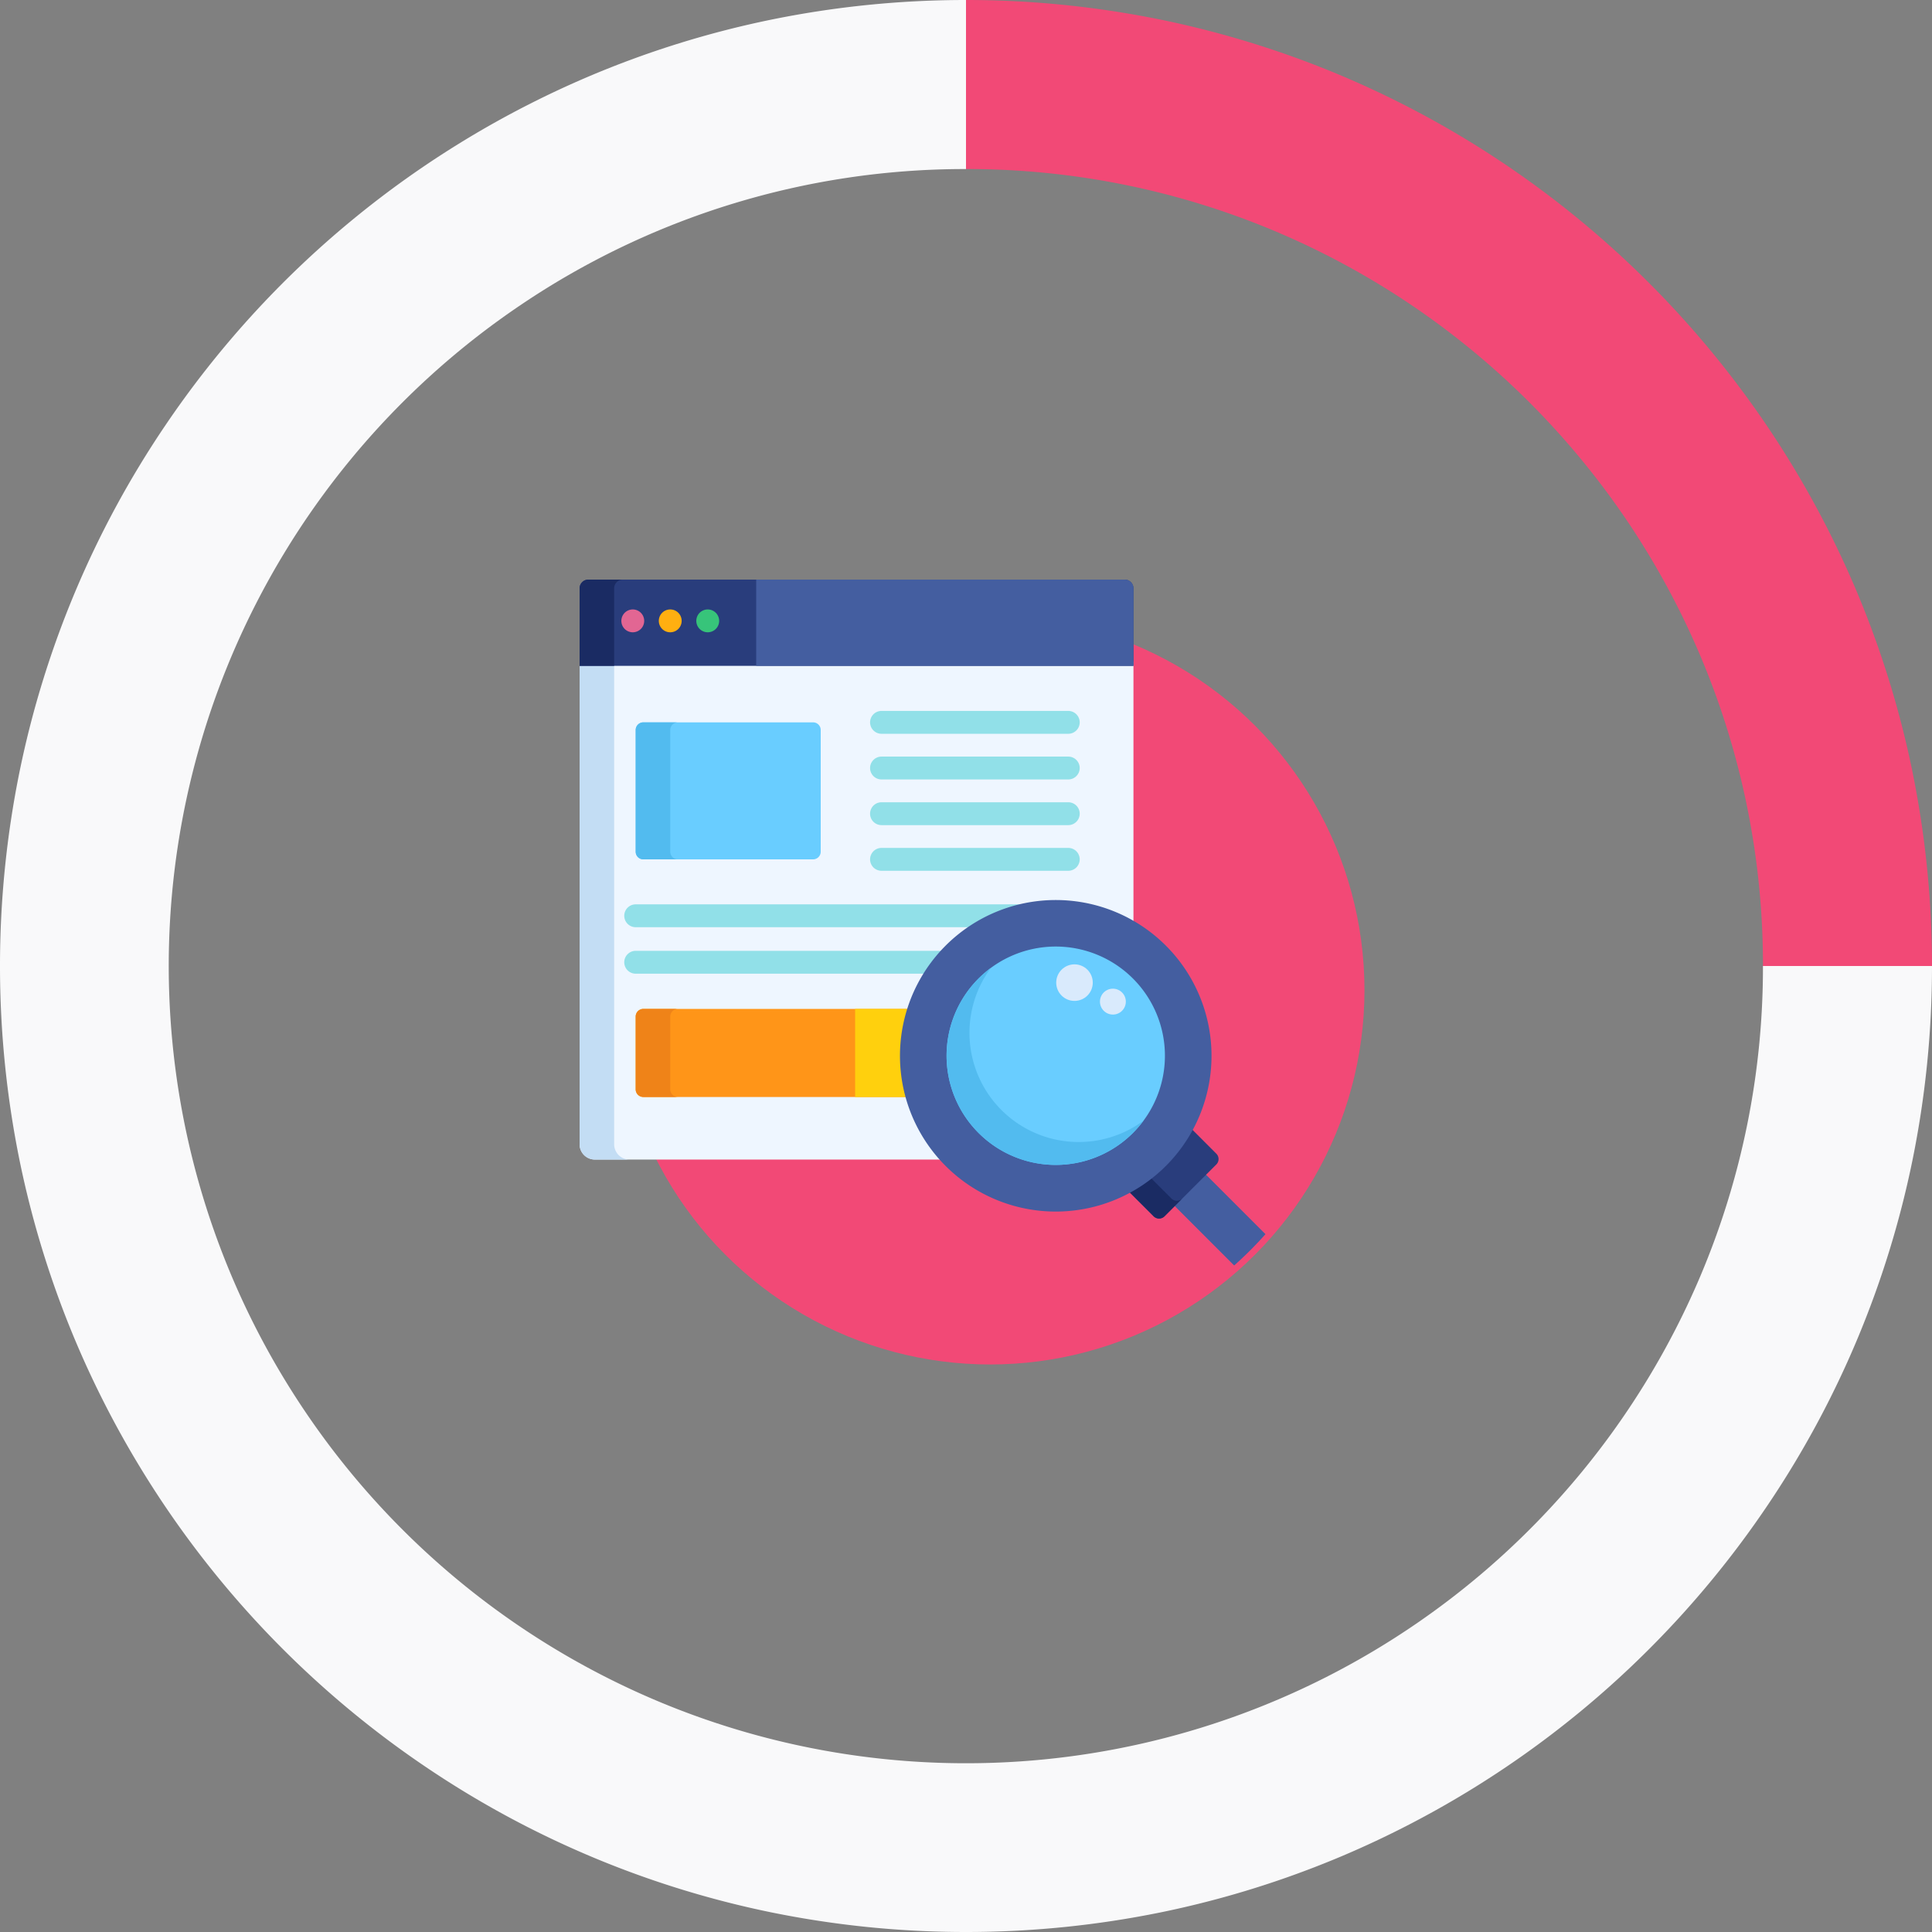 <svg xmlns="http://www.w3.org/2000/svg" width="160" height="160" viewBox="0 0 160 160">
  <rect x="0" y="0" width="160" height="160" fill="#808080" stroke="none"/>
  <g id="skill-seo" transform="translate(-1001 -1438)">
    <g id="グループ_50" data-name="グループ 50" transform="translate(262 -16)">
      <path id="前面オブジェクトで型抜き_16" data-name="前面オブジェクトで型抜き 16" d="M14,0H0A80.635,80.635,0,0,0,1.625,16.123,79.644,79.644,0,0,0,6.287,31.14a80.1,80.1,0,0,0,7.376,13.589,80.668,80.668,0,0,0,9.769,11.839,80.537,80.537,0,0,0,11.84,9.769,80.037,80.037,0,0,0,13.589,7.376,79.629,79.629,0,0,0,15.017,4.661A80.571,80.571,0,0,0,80,80V66h-.008a65.567,65.567,0,0,1-25.681-5.186A65.96,65.96,0,0,1,43.1,54.728a66.558,66.558,0,0,1-9.768-8.059,66.645,66.645,0,0,1-8.06-9.768A66.158,66.158,0,0,1,19.187,25.69,65.589,65.589,0,0,1,14,0Z" transform="translate(899 1534) rotate(180)" fill="#f24976" opacity="0.996"/>
      <path id="前面オブジェクトで型抜き_27" data-name="前面オブジェクトで型抜き 27" d="M80,160a80.609,80.609,0,0,1-16.123-1.625,79.586,79.586,0,0,1-28.606-12.037,80.228,80.228,0,0,1-28.985-35.2A79.6,79.6,0,0,1,1.625,96.123a80.778,80.778,0,0,1,0-32.246A79.586,79.586,0,0,1,13.663,35.271a80.247,80.247,0,0,1,35.2-28.985A79.526,79.526,0,0,1,63.877,1.625,80.545,80.545,0,0,1,80,0V14h-.009A65.69,65.69,0,0,0,43.1,25.272,66.18,66.18,0,0,0,19.187,54.31,65.916,65.916,0,0,0,25.272,116.9,66.187,66.187,0,0,0,54.31,140.813a65.916,65.916,0,0,0,62.591-6.085,66.207,66.207,0,0,0,23.912-29.039A65.586,65.586,0,0,0,146,80h14a80.542,80.542,0,0,1-1.625,16.123,79.563,79.563,0,0,1-12.037,28.606,80.227,80.227,0,0,1-35.2,28.984,79.593,79.593,0,0,1-15.017,4.662A80.614,80.614,0,0,1,80,160Z" transform="translate(739 1454)" fill="#f9f9fa" opacity="0.996"/>
    </g>
    <g id="seo-icon" transform="translate(1049 1486)">
      <circle id="楕円形_37" data-name="楕円形 37" cx="31" cy="31" r="31" transform="translate(3 3)" fill="#f24976"/>
      <path id="パス_60" data-name="パス 60" d="M30.491,77.47a12.658,12.658,0,0,1,15.377-1.948V53.763H0V93.749A1.265,1.265,0,0,0,1.262,95.01h28.9A12.659,12.659,0,0,1,30.491,77.47Z" transform="translate(0 -46.98)" fill="#eef6ff"/>
      <path id="パス_61" data-name="パス 61" d="M2.862,93.749V53.763H0V93.749A1.265,1.265,0,0,0,1.262,95.01H4.123A1.265,1.265,0,0,1,2.862,93.749Z" transform="translate(0 -46.98)" fill="#c3ddf4"/>
      <path id="パス_62" data-name="パス 62" d="M45.147,0H.721A.723.723,0,0,0,0,.721v6.42H45.868V.721A.723.723,0,0,0,45.147,0Z" fill="#293d7c"/>
      <path id="パス_63" data-name="パス 63" d="M3.583,0H.721A.723.723,0,0,0,0,.721v6.42H2.862V.721A.723.723,0,0,1,3.583,0Z" fill="#1a2b63"/>
      <path id="パス_64" data-name="パス 64" d="M52.139,104.411a.633.633,0,0,1-.631.631H37.447a.633.633,0,0,1-.631-.631V94.327a.633.633,0,0,1,.631-.631H51.508a.633.633,0,0,1,.631.631v10.084Z" transform="translate(-32.171 -81.874)" fill="#69cdff"/>
      <path id="パス_65" data-name="パス 65" d="M39.678,104.411V94.327a.633.633,0,0,1,.631-.631H37.447a.633.633,0,0,0-.631.631v10.084a.633.633,0,0,0,.631.631h2.862A.633.633,0,0,1,39.678,104.411Z" transform="translate(-32.171 -81.874)" fill="#52bbef"/>
      <path id="パス_66" data-name="パス 66" d="M59.569,281.788H37.447a.633.633,0,0,0-.631.631v6.032a.633.633,0,0,0,.631.631H59.432A12.732,12.732,0,0,1,59.569,281.788Z" transform="translate(-32.171 -246.234)" fill="#ff9518"/>
      <path id="パス_67" data-name="パス 67" d="M39.678,288.451v-6.032a.633.633,0,0,1,.631-.631H37.447a.633.633,0,0,0-.631.631v6.032a.633.633,0,0,0,.631.631h2.862A.633.633,0,0,1,39.678,288.451Z" transform="translate(-32.171 -246.234)" fill="#ef8318"/>
      <path id="パス_68" data-name="パス 68" d="M185.43,281.788h-4.58v7.294h4.443A12.732,12.732,0,0,1,185.43,281.788Z" transform="translate(-158.032 -246.234)" fill="#ffd00d"/>
      <g id="グループ_61" data-name="グループ 61" transform="translate(3.699 10.876)">
        <path id="パス_69" data-name="パス 69" d="M207.079,88.089H191.611a.946.946,0,1,1,0-1.893h15.467a.946.946,0,0,1,0,1.893Z" transform="translate(-170.307 -86.196)" fill="#91e0e8"/>
        <path id="パス_70" data-name="パス 70" d="M207.079,118.062H191.611a.946.946,0,1,1,0-1.893h15.467a.946.946,0,0,1,0,1.893Z" transform="translate(-170.307 -112.387)" fill="#91e0e8"/>
        <path id="パス_71" data-name="パス 71" d="M207.079,148.035H191.611a.946.946,0,0,1,0-1.893h15.467a.946.946,0,0,1,0,1.893Z" transform="translate(-170.307 -138.578)" fill="#91e0e8"/>
        <path id="パス_72" data-name="パス 72" d="M207.079,178.008H191.611a.946.946,0,1,1,0-1.893h15.467a.946.946,0,0,1,0,1.893Z" transform="translate(-170.307 -164.77)" fill="#91e0e8"/>
        <path id="パス_73" data-name="パス 73" d="M63.4,213.148H30.262a.946.946,0,0,0,0,1.893H58.219A12.509,12.509,0,0,1,63.4,213.148Z" transform="translate(-29.316 -197.13)" fill="#91e0e8"/>
        <path id="パス_74" data-name="パス 74" d="M55.862,243.662h-25.6a.946.946,0,1,0,0,1.893H54.385A12.618,12.618,0,0,1,55.862,243.662Z" transform="translate(-29.316 -223.794)" fill="#91e0e8"/>
      </g>
      <path id="パス_75" data-name="パス 75" d="M28.341,21.5a.946.946,0,1,1,.669-.276A.957.957,0,0,1,28.341,21.5Z" transform="translate(-23.938 -17.136)" fill="#e26693"/>
      <path id="パス_76" data-name="パス 76" d="M52.936,21.5a.946.946,0,1,1,.67-.278A.95.95,0,0,1,52.936,21.5Z" transform="translate(-45.43 -17.136)" fill="#ffaf10"/>
      <path id="パス_77" data-name="パス 77" d="M77.541,21.5a.946.946,0,1,1,.669-.276A.951.951,0,0,1,77.541,21.5Z" transform="translate(-66.931 -17.136)" fill="#37c47a"/>
      <path id="パス_78" data-name="パス 78" d="M391.806,389.207l-2.593,2.594,5.1,5.1a31.11,31.11,0,0,0,2.594-2.594Z" transform="translate(-340.105 -340.099)" fill="#445ea0"/>
      <path id="パス_79" data-name="パス 79" d="M367.147,361.926,365,359.777a12.717,12.717,0,0,1-5.183,5.191l2.145,2.145a.633.633,0,0,0,.892,0l4.295-4.295A.633.633,0,0,0,367.147,361.926Z" transform="translate(-314.416 -314.383)" fill="#293d7c"/>
      <path id="パス_80" data-name="パス 80" d="M363.431,393.549l-1.835-1.835a12.61,12.61,0,0,1-1.783,1.161l2.145,2.145a.633.633,0,0,0,.892,0l1.472-1.472A.632.632,0,0,1,363.431,393.549Z" transform="translate(-314.415 -342.29)" fill="#1a2b63"/>
      <path id="パス_81" data-name="パス 81" d="M232.324,214.081a12.9,12.9,0,1,1-18.238,0A12.9,12.9,0,0,1,232.324,214.081Z" transform="translate(-183.773 -183.769)" fill="#445ea0"/>
      <path id="パス_82" data-name="パス 82" d="M256.291,256.287a9.042,9.042,0,1,1,0-12.788A9.042,9.042,0,0,1,256.291,256.287Z" transform="translate(-210.466 -210.462)" fill="#69cdff"/>
      <path id="パス_83" data-name="パス 83" d="M256.291,268.561a9.1,9.1,0,0,0,.876-1.016A9.043,9.043,0,0,1,244.52,254.9a9.042,9.042,0,1,0,11.771,13.664Z" transform="translate(-210.466 -222.736)" fill="#52bbef"/>
      <path id="パス_84" data-name="パス 84" d="M146.434,0H115.912V7.141h31.243V.721A.723.723,0,0,0,146.434,0Z" transform="translate(-101.287)" fill="#445ea0"/>
      <g id="グループ_62" data-name="グループ 62" transform="translate(39.471 31.863)">
        <circle id="楕円形_38" data-name="楕円形 38" cx="1.514" cy="1.514" r="1.514" fill="#d9eafc"/>
        <circle id="楕円形_39" data-name="楕円形 39" cx="1.072" cy="1.072" r="1.072" transform="translate(3.622 2.015)" fill="#d9eafc"/>
      </g>
    </g>
  </g>
</svg>
